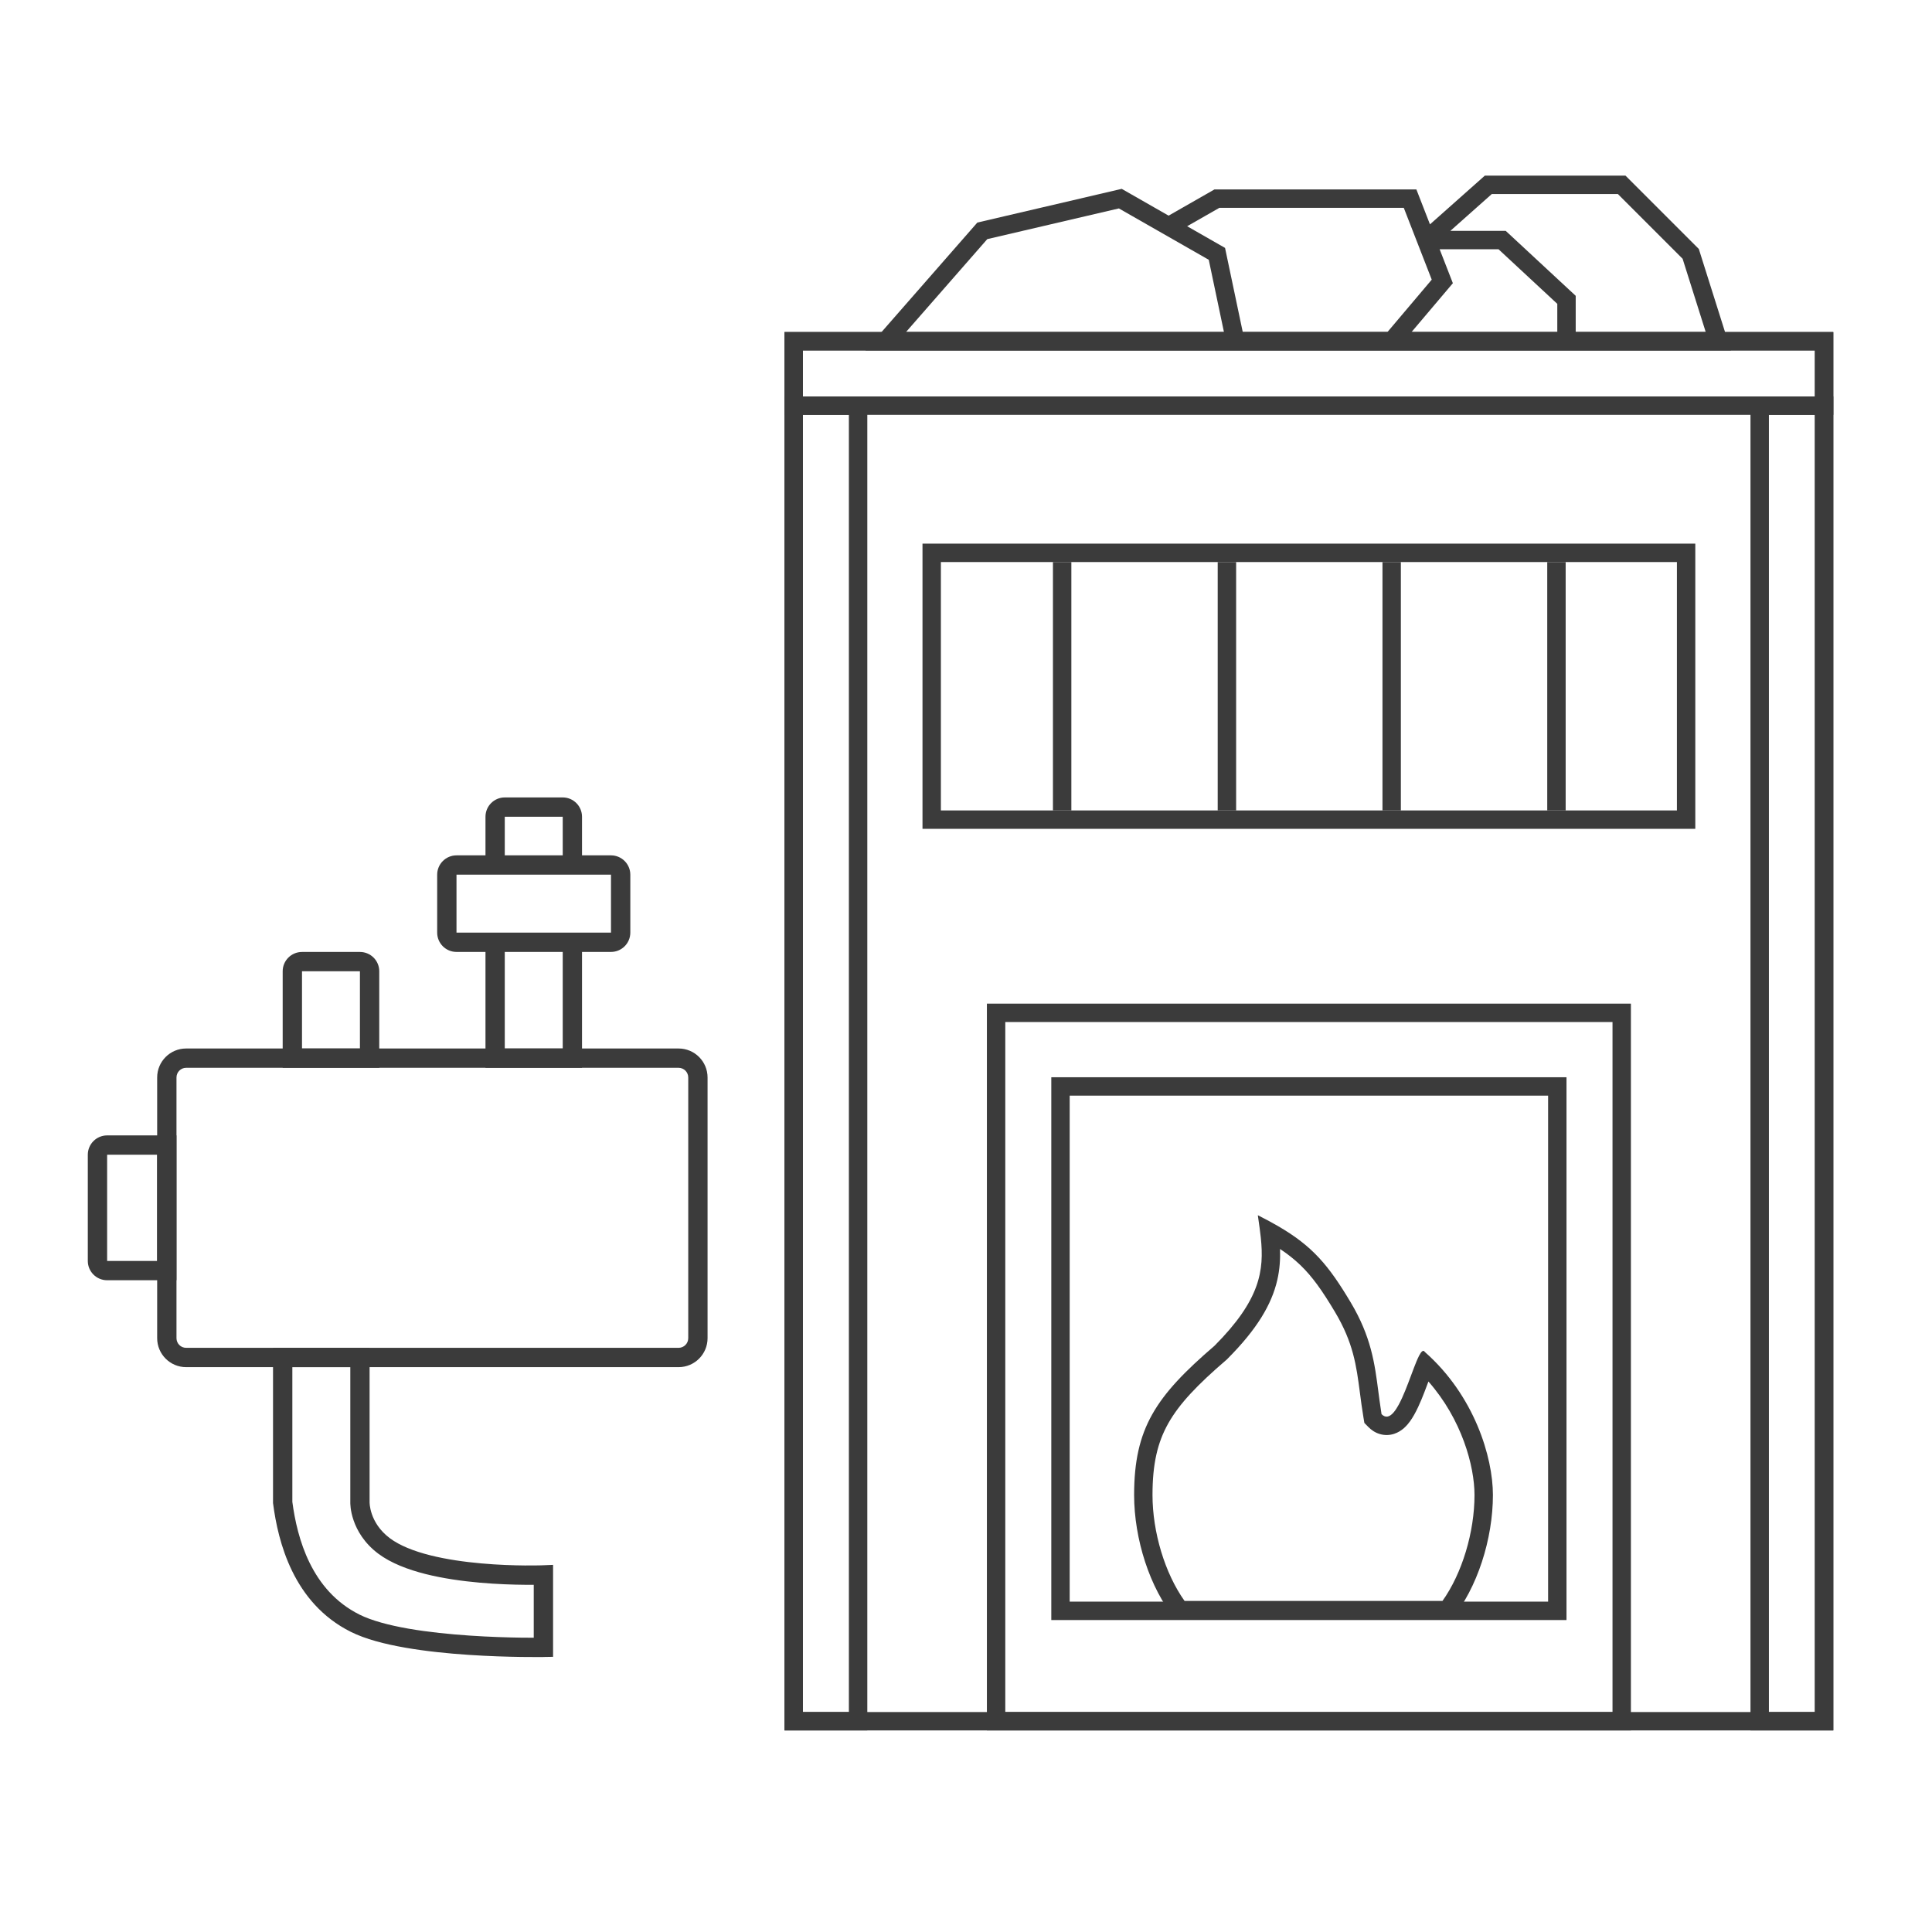 <svg width="60" height="60" viewBox="0 0 60 60" fill="none" xmlns="http://www.w3.org/2000/svg">
<path fill-rule="evenodd" clip-rule="evenodd" d="M56.363 10.883H24.935V53.169H56.363V10.883ZM24.363 10.312V53.74H56.935V10.312H24.363Z" fill="#3B3B3B"/>
<path fill-rule="evenodd" clip-rule="evenodd" d="M50.078 31.74H31.22V53.169H50.078V31.74ZM30.649 31.169V53.74H50.649V31.169H30.649Z" fill="#3B3B3B"/>
<path fill-rule="evenodd" clip-rule="evenodd" d="M52.078 17.455H29.22V25.169H52.078V17.455ZM28.649 16.883V25.74H52.649V16.883H28.649Z" fill="#3B3B3B"/>
<path fill-rule="evenodd" clip-rule="evenodd" d="M56.363 10.883H24.935V12.312H56.363V10.883ZM24.363 10.312V12.883H56.935V10.312H24.363Z" fill="#3B3B3B"/>
<path fill-rule="evenodd" clip-rule="evenodd" d="M26.363 53.169L26.363 12.883L24.935 12.883L24.935 53.169L26.363 53.169ZM26.935 12.312L24.363 12.312L24.363 53.74L26.935 53.74L26.935 12.312Z" fill="#3B3B3B"/>
<path fill-rule="evenodd" clip-rule="evenodd" d="M56.363 53.169L56.363 12.883L54.935 12.883L54.935 53.169L56.363 53.169ZM56.935 12.312L54.363 12.312L54.363 53.74L56.935 53.74L56.935 12.312Z" fill="#3B3B3B"/>
<path fill-rule="evenodd" clip-rule="evenodd" d="M46.112 5.455H50.482L52.758 7.731L53.753 10.883H26.877L30.352 6.912L34.836 5.865L36.292 6.697L37.716 5.883H43.987L44.409 6.968L46.112 5.455ZM44.709 7.74L45.12 8.795L43.836 10.312H48.363V9.436L46.537 7.74H44.709ZM48.935 10.312H52.973L52.255 8.036L50.245 6.026H46.329L45.043 7.169H46.761L48.935 9.187V10.312ZM43.088 10.312L44.464 8.685L43.596 6.455H37.868L36.868 7.026L38.045 7.699L38.595 10.312H43.088ZM38.011 10.312L37.539 8.068L34.748 6.473L30.661 7.426L28.136 10.312H38.011Z" fill="#3B3B3B"/>
<path fill-rule="evenodd" clip-rule="evenodd" d="M37.817 25.169L37.817 17.455L38.389 17.455L38.389 25.169L37.817 25.169Z" fill="#3B3B3B"/>
<path fill-rule="evenodd" clip-rule="evenodd" d="M32.7 25.169L32.7 17.455L33.272 17.455L33.272 25.169L32.7 25.169Z" fill="#3B3B3B"/>
<path fill-rule="evenodd" clip-rule="evenodd" d="M42.934 25.169L42.934 17.455L43.505 17.455L43.505 25.169L42.934 25.169Z" fill="#3B3B3B"/>
<path fill-rule="evenodd" clip-rule="evenodd" d="M48.051 25.169L48.051 17.455L48.623 17.455L48.623 25.169L48.051 25.169Z" fill="#3B3B3B"/>
<path fill-rule="evenodd" clip-rule="evenodd" d="M38.108 42.213L38.091 42.228C37.188 43.003 36.628 43.59 36.283 44.202C35.948 44.797 35.792 45.459 35.792 46.428C35.792 47.582 36.176 48.861 36.788 49.719H44.797C45.408 48.861 45.792 47.582 45.792 46.428C45.792 45.526 45.395 44.076 44.361 42.904C44.324 43.006 44.283 43.116 44.236 43.235C44.122 43.529 43.971 43.892 43.786 44.145C43.7 44.263 43.542 44.449 43.296 44.529C43.157 44.574 43.003 44.581 42.848 44.534C42.699 44.49 42.585 44.406 42.5 44.321L42.372 44.191L42.342 44.011C42.297 43.743 42.265 43.495 42.234 43.258C42.122 42.402 42.03 41.7 41.454 40.736C41.059 40.074 40.754 39.644 40.382 39.287C40.202 39.114 39.999 38.952 39.753 38.788C39.763 39.098 39.744 39.419 39.668 39.75C39.491 40.519 39.03 41.286 38.123 42.197L38.108 42.213ZM39.155 38.432C39.263 39.46 39.139 40.366 37.718 41.794C35.893 43.362 35.221 44.355 35.221 46.428C35.221 47.788 35.703 49.321 36.506 50.291H45.078C45.881 49.321 46.364 47.788 46.364 46.428C46.364 45.252 45.787 43.339 44.25 41.987C44.202 41.911 44.142 41.967 44.072 42.101C44.045 42.153 44.017 42.215 43.987 42.287C43.966 42.336 43.945 42.389 43.924 42.446C43.922 42.45 43.921 42.454 43.919 42.458C43.889 42.535 43.858 42.619 43.826 42.705C43.709 43.018 43.578 43.369 43.438 43.625C43.389 43.715 43.339 43.793 43.288 43.854C43.165 44.002 43.036 44.05 42.905 43.918C42.882 43.775 42.861 43.634 42.843 43.496C42.83 43.405 42.819 43.314 42.807 43.224C42.693 42.347 42.586 41.517 41.945 40.443C41.258 39.293 40.766 38.702 39.688 38.076C39.499 37.966 39.292 37.855 39.063 37.74C39.068 37.776 39.073 37.812 39.078 37.847C39.107 38.049 39.135 38.243 39.155 38.432Z" fill="#3B3B3B"/>
<path fill-rule="evenodd" clip-rule="evenodd" d="M48.078 34.026H33.22V49.74H48.078V34.026ZM32.649 33.455V50.312H48.649V33.455H32.649Z" fill="#3B3B3B"/>
<path fill-rule="evenodd" clip-rule="evenodd" d="M21.074 33.162H5.78C5.615 33.162 5.481 33.296 5.481 33.462V41.558C5.481 41.724 5.615 41.858 5.78 41.858H21.074C21.24 41.858 21.374 41.724 21.374 41.558V33.462C21.374 33.296 21.24 33.162 21.074 33.162ZM5.78 32.562C5.284 32.562 4.881 32.965 4.881 33.462V41.558C4.881 42.055 5.284 42.458 5.78 42.458H21.074C21.571 42.458 21.974 42.055 21.974 41.558V33.462C21.974 32.965 21.571 32.562 21.074 32.562H5.78Z" fill="#3B3B3B"/>
<path fill-rule="evenodd" clip-rule="evenodd" d="M8.479 41.858H11.478V46.665L11.478 46.666C11.478 46.666 11.478 46.666 11.478 46.666C11.478 46.667 11.478 46.667 11.478 46.668C11.478 46.67 11.478 46.675 11.479 46.682C11.479 46.697 11.481 46.722 11.485 46.754C11.493 46.818 11.511 46.912 11.549 47.023C11.624 47.241 11.78 47.525 12.108 47.771C12.41 47.997 12.848 48.172 13.361 48.301C13.87 48.429 14.428 48.507 14.95 48.553C15.472 48.6 15.951 48.614 16.301 48.617C16.476 48.618 16.617 48.617 16.715 48.615C16.764 48.614 16.801 48.613 16.827 48.612L16.855 48.611L16.862 48.611L16.864 48.611L16.864 48.611L17.176 48.598V51.454L16.881 51.459L16.876 51.16C16.881 51.459 16.881 51.459 16.881 51.459L16.878 51.459L16.868 51.46L16.832 51.46C16.8 51.461 16.753 51.461 16.694 51.461C16.574 51.462 16.402 51.461 16.19 51.458C15.767 51.452 15.185 51.436 14.551 51.393C13.917 51.351 13.226 51.282 12.586 51.17C11.952 51.06 11.346 50.904 10.894 50.678C9.1 49.781 8.634 47.864 8.482 46.7L8.479 46.681V41.858ZM16.576 50.861V49.217C16.496 49.217 16.402 49.217 16.296 49.217C15.935 49.214 15.439 49.199 14.897 49.151C14.357 49.103 13.765 49.021 13.215 48.883C12.67 48.745 12.142 48.546 11.748 48.251C11.309 47.921 11.089 47.53 10.982 47.218C10.928 47.063 10.902 46.927 10.89 46.829C10.884 46.779 10.881 46.739 10.88 46.709C10.879 46.694 10.879 46.682 10.879 46.673C10.879 46.668 10.879 46.664 10.879 46.661L10.879 46.66V42.458H9.079V46.642C9.23 47.776 9.667 49.394 11.163 50.142C11.536 50.328 12.073 50.472 12.689 50.58C13.301 50.686 13.969 50.753 14.591 50.795C15.212 50.837 15.783 50.853 16.198 50.859C16.346 50.861 16.473 50.861 16.576 50.861Z" fill="#3B3B3B"/>
<path fill-rule="evenodd" clip-rule="evenodd" d="M11.178 30.163H9.379V32.562H11.178V30.163ZM9.379 29.564C9.048 29.564 8.779 29.832 8.779 30.163V33.162H11.778V30.163C11.778 29.832 11.51 29.564 11.178 29.564H9.379Z" fill="#3B3B3B"/>
<path fill-rule="evenodd" clip-rule="evenodd" d="M3.327 35.861L3.327 39.16L4.881 39.16L4.881 35.861L3.327 35.861ZM2.727 39.16C2.727 39.491 2.996 39.759 3.327 39.759L5.48 39.759L5.48 35.261L3.327 35.261C2.996 35.261 2.727 35.53 2.727 35.861L2.727 39.16Z" fill="#3B3B3B"/>
<path d="M17.476 25.365H15.676V26.841H15.077V25.365C15.077 25.034 15.345 24.765 15.676 24.765H17.476C17.807 24.765 18.075 25.034 18.075 25.365V26.841H17.476V25.365Z" fill="#3B3B3B"/>
<path d="M15.676 32.562H17.476V29.258L18.075 29.263V33.162H15.077V29.258H15.676V32.562Z" fill="#3B3B3B"/>
<path fill-rule="evenodd" clip-rule="evenodd" d="M18.975 27.164H14.177V28.963H18.975V27.164ZM14.177 26.564C13.846 26.564 13.577 26.833 13.577 27.164V28.963C13.577 29.295 13.846 29.563 14.177 29.563H18.975C19.306 29.563 19.575 29.295 19.575 28.963V27.164C19.575 26.833 19.306 26.564 18.975 26.564H14.177Z" fill="#3B3B3B"/>
</svg>
